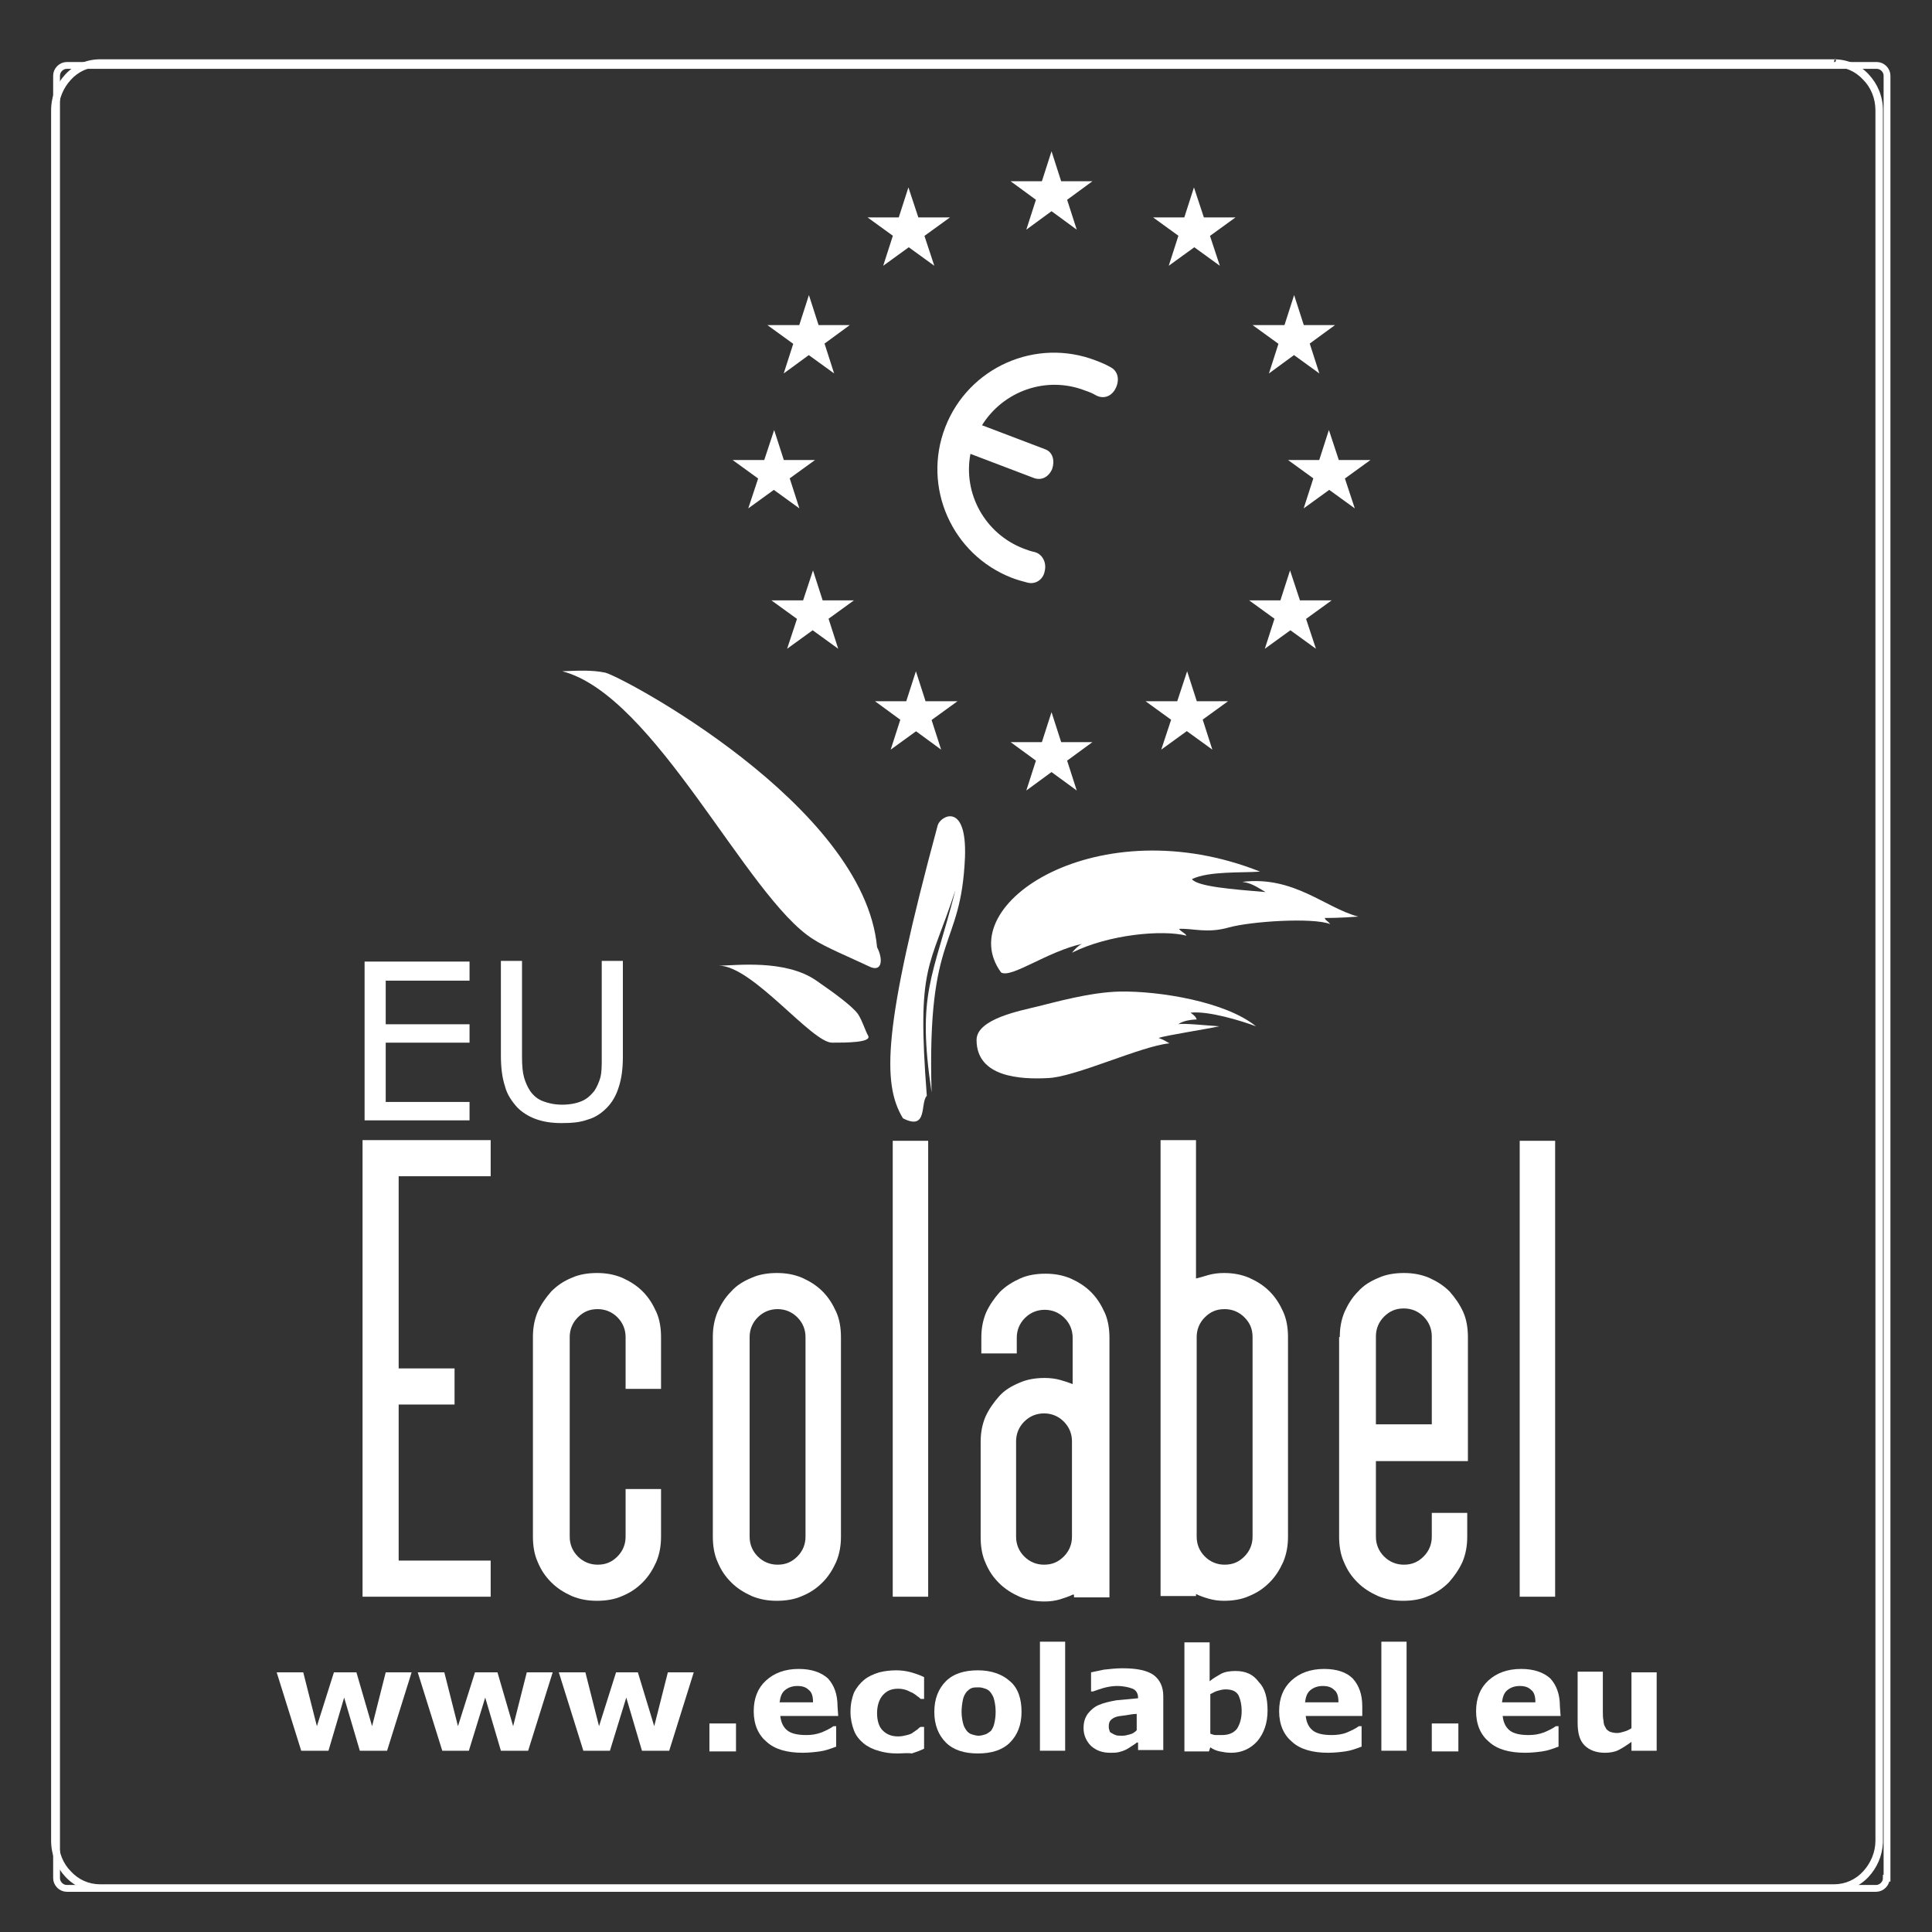 <?xml version="1.0" encoding="utf-8"?>
<!-- Generator: Adobe Illustrator 27.0.1, SVG Export Plug-In . SVG Version: 6.00 Build 0)  -->
<svg version="1.1" id="Layer_1" xmlns="http://www.w3.org/2000/svg" xmlns:xlink="http://www.w3.org/1999/xlink" x="0px" y="0px"
	 viewBox="0 0 283.5 283.5" style="enable-background:new 0 0 283.5 283.5;" xml:space="preserve">
<rect x="0" y="0" width="283.5" height="283.5" fill="#333333" stroke="none"/>
<style type="text/css">
	.st0{fill:none;stroke:#FFFFFF;stroke-miterlimit:10;}
	.st1{fill:#FFFFFF;}
</style>
<g>
	<g>
		<path class="st0" d="M276.8,275.6c0,0.8-0.7,1.5-1.5,1.5H9.8c-0.8,0-1.5-0.7-1.5-1.5V11.1c0-0.8,0.7-1.5,1.5-1.5h265.6
			c0.8,0,1.5,0.7,1.5,1.5v264.5H276.8z"/>
	</g>
	<path class="st1" d="M163,53.9c-0.7-0.4-1.4-0.7-2.2-1c-8.8-3.4-18.7,1-22.1,9.8c-3.4,8.8,1,18.7,9.8,22.1c0.8,0.3,1.5,0.5,2.3,0.7
		c1.2,0.3,2.3-0.5,2.5-1.7c0.3-1.2-0.3-2.5-1.5-2.8c-0.5-0.1-1.1-0.3-1.6-0.5c-5.7-2.2-8.9-8.1-7.8-13.9l9.2,3.5
		c1.2,0.5,2.3-0.1,2.8-1.3c0.4-1.2,0.1-2.5-1.1-2.9l-9.2-3.5c3.1-5,9.4-7.3,15.1-5.1c0.6,0.2,1.1,0.4,1.6,0.7c1.1,0.6,2.3,0.2,2.9-1
		C164.3,55.8,164.1,54.5,163,53.9"/>
	<polygon class="st1" points="148.3,26.6 160.3,26.6 150.6,33.7 154.3,22.2 158,33.7 	"/>
	<polygon class="st1" points="169.2,31.9 181.3,31.9 171.5,39 175.2,27.5 179,39 	"/>
	<polygon class="st1" points="183.8,47.7 195.9,47.7 186.2,54.8 189.9,43.3 193.6,54.8 	"/>
	<polygon class="st1" points="139.4,31.9 127.3,31.9 137.1,39 133.3,27.5 129.6,39 	"/>
	<polygon class="st1" points="124.7,47.7 112.6,47.7 122.4,54.8 118.7,43.3 115,54.8 	"/>
	<polygon class="st1" points="189,67.5 201.1,67.5 191.3,74.6 195,63.1 198.8,74.6 	"/>
	<polygon class="st1" points="183.3,88.1 195.4,88.1 185.6,95.2 189.3,83.7 193.1,95.2 	"/>
	<polygon class="st1" points="168.1,102.9 180.2,102.9 170.4,110 174.2,98.5 177.9,110 	"/>
	<polygon class="st1" points="125.3,88.1 113.2,88.1 123,95.2 119.3,83.7 115.5,95.2 	"/>
	<polygon class="st1" points="140.5,102.9 128.4,102.9 138.1,110 134.4,98.5 130.7,110 	"/>
	<polygon class="st1" points="119.6,67.5 107.5,67.5 117.3,74.6 113.6,63.1 109.8,74.6 	"/>
	<polygon class="st1" points="148.3,108.9 160.3,108.9 150.6,116 154.3,104.5 158,116 	"/>
	<path class="st1" d="M141.6,125.8c-0.6,13.8-5.6,10.5-4.9,34.5c-2.2-14.7,0.2-16.7,3.5-29.7c-3.8,11.7-5.7,10.8-4.2,30.2
		c-1,1,0.2,5.2-3.5,3.3c-3.1-5.1-2.9-13.4,5.1-43C138,119.7,141.9,117.6,141.6,125.8"/>
	<path class="st1" d="M105.5,141.7c2.3,0,9.7-1,14.3,2.2c2.9,2,5.3,3.8,6.1,4.9c0.7,1.1,1,2.3,1.5,3.2c0.5,1-3.3,1-5.3,1
		C119.1,153,110.4,141.7,105.5,141.7"/>
	<g>
		<path class="st1" d="M128.7,139c0.9,1.7,0.8,3.8-1.2,2.8c-2.5-1.2-6.4-2.8-8.2-4c-9.7-6.1-23.2-35.8-36.8-39.3
			c2.5-0.1,4.3-0.2,6.3,0.2C91.1,99.2,126.8,118.1,128.7,139"/>
	</g>
	<path class="st1" d="M146.9,142.7c-7.4-10.1,14.4-24.2,38-14.8c-2.7,0.2-7.5-0.1-10,1.1c0.8,1.1,6,1.5,10.8,1.9
		c-1.5-0.9-2.1-1.3-3.4-1.5c7.6-0.9,12.1,3.8,17,5.1c-2.6,0.2-4.3,0.2-4.9,0.2c0.1,0.4,0.3,0.3,0.8,0.9c-2.6-1-11.7-0.4-14.9,0.5
		s-5.2,0.1-7.3,0.2c0.4,0.5,0.9,0.6,1.1,1c-3.5-0.9-11.4-0.2-16.8,2.5c0.5-0.6,1-1.1,1.5-1.3C153.7,139.6,148.4,143.6,146.9,142.7"
		/>
	<path class="st1" d="M143.3,152.6c0-3.1,6.5-4.3,8.9-4.9c2.5-0.6,7.7-2.1,12.1-2.2c5.9-0.1,15.6,1.5,20,5.1c-2.1-0.8-7-2.3-9.6-2
		c0.7,0.5,0.8,0.7,0.9,1c0,0-1.8,0-2.7,0.7c0.7-0.2,4.4,0.2,6,0.3c-1.8,0.4-7.6,1.3-8.9,1.7c0.8,0.3,1.1,0.5,1.6,0.8
		c-4.2,0.4-13.9,5-17.9,5.1C149.8,158.4,143.3,158.1,143.3,152.6"/>
	<polygon class="st1" points="60.4,245.4 56.8,256.9 52.8,256.9 50.5,249.1 48.2,256.9 44.2,256.9 40.6,245.4 44.5,245.4 
		46.5,253.3 49,245.4 52.3,245.4 54.6,253.3 56.6,245.4 	"/>
	<polygon class="st1" points="81.1,245.4 77.5,256.9 73.5,256.9 71.2,249.1 68.8,256.9 64.9,256.9 61.3,245.4 65.2,245.4 
		67.2,253.3 69.7,245.4 73,245.4 75.3,253.3 77.3,245.4 	"/>
	<polygon class="st1" points="101.8,245.4 98.2,256.9 94.2,256.9 91.9,249.1 89.5,256.9 85.6,256.9 82,245.4 85.9,245.4 87.9,253.3 
		90.4,245.4 93.6,245.4 96,253.3 98,245.4 	"/>
	<rect x="104.1" y="252.9" class="st1" width="3.9" height="4.1"/>
	<path class="st1" d="M123,251.8h-8.5c0.1,0.9,0.4,1.6,1,2.1s1.6,0.7,2.8,0.7c0.8,0,1.5-0.1,2.3-0.4c0.7-0.3,1.3-0.6,1.7-0.9h0.4v3
		c-0.8,0.3-1.6,0.6-2.4,0.7c-0.7,0.1-1.6,0.2-2.5,0.2c-2.3,0-4.1-0.5-5.3-1.6c-1.2-1-1.9-2.5-1.9-4.5c0-1.9,0.6-3.4,1.8-4.5
		c1.2-1.1,2.8-1.7,4.8-1.7c1.9,0,3.3,0.5,4.3,1.4c0.9,1,1.4,2.3,1.4,4.1L123,251.8L123,251.8z M119.3,249.7c0-0.8-0.2-1.4-0.6-1.7
		c-0.4-0.4-0.9-0.6-1.7-0.6c-0.7,0-1.3,0.2-1.8,0.6c-0.5,0.4-0.7,1-0.8,1.8h4.9V249.7z"/>
	<path class="st1" d="M131.7,257.3c-1,0-1.9-0.1-2.8-0.4c-0.8-0.2-1.6-0.6-2.2-1.1s-1.1-1.1-1.4-1.9c-0.3-0.8-0.5-1.7-0.5-2.7
		c0-1.1,0.2-2,0.5-2.8c0.4-0.8,0.9-1.4,1.5-1.9s1.3-0.8,2.2-1.1c0.8-0.2,1.7-0.3,2.5-0.3s1.5,0.1,2.2,0.3s1.3,0.4,1.9,0.7v3.2h-0.5
		c-0.1-0.1-0.3-0.3-0.5-0.4c-0.2-0.2-0.4-0.3-0.7-0.5c-0.3-0.1-0.6-0.3-0.9-0.4c-0.3-0.1-0.7-0.2-1.2-0.2c-1,0-1.7,0.3-2.3,1
		c-0.5,0.6-0.8,1.5-0.8,2.6s0.3,2,0.8,2.5c0.6,0.6,1.3,0.9,2.3,0.9c0.5,0,0.9-0.1,1.3-0.2c0.4-0.1,0.7-0.2,0.9-0.4
		c0.2-0.1,0.4-0.3,0.6-0.4c0.2-0.2,0.3-0.3,0.5-0.4h0.5v3.2c-0.6,0.3-1.2,0.5-1.8,0.7C133.2,257.2,132.4,257.3,131.7,257.3"/>
	<path class="st1" d="M149.9,251.2c0,1.9-0.6,3.4-1.7,4.5c-1.1,1.1-2.7,1.6-4.7,1.6s-3.6-0.5-4.7-1.6c-1.1-1.1-1.7-2.6-1.7-4.5
		s0.6-3.4,1.7-4.5c1.1-1.1,2.7-1.6,4.7-1.6s3.6,0.6,4.7,1.6C149.4,247.7,149.9,249.3,149.9,251.2 M145.4,254
		c0.2-0.3,0.4-0.6,0.5-1.1c0.1-0.4,0.2-1,0.2-1.7s-0.1-1.3-0.2-1.7c-0.1-0.5-0.3-0.8-0.5-1.1s-0.5-0.5-0.8-0.6s-0.6-0.2-1-0.2
		s-0.7,0-1,0.1s-0.5,0.3-0.8,0.6c-0.2,0.3-0.4,0.6-0.5,1.1s-0.2,1.1-0.2,1.8c0,0.6,0.1,1.2,0.2,1.6c0.1,0.5,0.3,0.8,0.5,1.1
		s0.5,0.5,0.8,0.6s0.7,0.2,1,0.2s0.7-0.1,1-0.2C144.9,254.4,145.1,254.2,145.4,254"/>
	<rect x="152.6" y="240.9" class="st1" width="3.7" height="16"/>
	<path class="st1" d="M166.8,255.7c-0.2,0.2-0.4,0.3-0.7,0.5s-0.6,0.4-0.8,0.5c-0.4,0.2-0.7,0.3-1.1,0.4c-0.4,0.1-0.8,0.1-1.3,0.1
		c-1.1,0-2-0.3-2.8-1c-0.7-0.7-1.1-1.6-1.1-2.6c0-0.9,0.2-1.5,0.6-2.1c0.4-0.5,0.9-1,1.6-1.3c0.7-0.3,1.5-0.5,2.6-0.7
		c1-0.1,2.1-0.2,3.2-0.3v-0.1c0-0.6-0.3-1.1-0.8-1.3s-1.3-0.4-2.3-0.4c-0.6,0-1.3,0.1-2,0.3s-1.2,0.4-1.5,0.5h-0.3v-2.8
		c0.4-0.1,1-0.2,1.9-0.4c0.9-0.1,1.8-0.2,2.7-0.2c2.1,0,3.6,0.3,4.6,1c0.9,0.7,1.4,1.7,1.4,3.1v7.9H167v-1.1H166.8z M166.8,253.9
		v-2.4c-0.5,0-1,0.1-1.6,0.2c-0.6,0.1-1,0.1-1.3,0.2c-0.4,0.1-0.7,0.3-0.9,0.5s-0.3,0.5-0.3,0.9c0,0.2,0,0.4,0.1,0.6
		c0,0.2,0.1,0.3,0.3,0.4c0.2,0.1,0.3,0.2,0.6,0.3c0.2,0.1,0.6,0.1,1,0.1s0.7-0.1,1.1-0.2C166.2,254.4,166.5,254.2,166.8,253.9"/>
	<path class="st1" d="M186,251c0,1.8-0.5,3.3-1.5,4.5c-1,1.1-2.3,1.7-3.8,1.7c-0.7,0-1.2-0.1-1.7-0.2s-1-0.3-1.4-0.6l-0.2,0.6h-3.6
		v-16h3.7v5.7c0.6-0.5,1.2-0.8,1.7-1.1c0.6-0.3,1.3-0.4,2.1-0.4c1.5,0,2.6,0.5,3.4,1.6C185.6,247.7,186,249.1,186,251 M182.2,251.1
		c0-1-0.2-1.8-0.5-2.4c-0.4-0.6-1-0.8-1.9-0.8c-0.4,0-0.7,0.1-1.1,0.2c-0.4,0.1-0.7,0.3-1.1,0.5v5.8c0.3,0.1,0.5,0.2,0.8,0.2
		c0.2,0,0.5,0,0.9,0c1,0,1.7-0.3,2.2-0.9C181.9,253.1,182.2,252.2,182.2,251.1"/>
	<path class="st1" d="M200.1,251.8h-8.5c0.1,0.9,0.4,1.6,1,2.1s1.6,0.7,2.8,0.7c0.8,0,1.6-0.1,2.3-0.4c0.7-0.3,1.3-0.6,1.7-0.9h0.4
		v3c-0.8,0.3-1.6,0.6-2.4,0.7c-0.7,0.1-1.6,0.2-2.5,0.2c-2.3,0-4.1-0.5-5.3-1.6c-1.2-1-1.9-2.5-1.9-4.5c0-1.9,0.6-3.4,1.8-4.5
		s2.8-1.7,4.8-1.7c1.9,0,3.3,0.5,4.2,1.4c0.9,1,1.4,2.3,1.4,4.1v1.4H200.1z M196.4,249.7c0-0.8-0.2-1.4-0.6-1.7
		c-0.4-0.4-0.9-0.6-1.7-0.6c-0.7,0-1.3,0.2-1.8,0.6c-0.5,0.4-0.7,1-0.8,1.8h4.9V249.7z"/>
	<rect x="202.7" y="240.9" class="st1" width="3.7" height="16"/>
	<rect x="210.1" y="252.9" class="st1" width="3.9" height="4.1"/>
	<path class="st1" d="M229,251.8h-8.5c0.1,0.9,0.4,1.6,1,2.1s1.6,0.7,2.8,0.7c0.8,0,1.5-0.1,2.3-0.4c0.7-0.3,1.3-0.6,1.7-0.9h0.4v3
		c-0.8,0.3-1.6,0.6-2.4,0.7c-0.7,0.1-1.6,0.2-2.5,0.2c-2.3,0-4.1-0.5-5.3-1.6c-1.2-1-1.9-2.5-1.9-4.5c0-1.9,0.6-3.4,1.8-4.5
		s2.8-1.7,4.8-1.7c1.9,0,3.3,0.5,4.3,1.4c0.9,1,1.4,2.3,1.4,4.1L229,251.8L229,251.8z M225.3,249.7c0-0.8-0.2-1.4-0.6-1.7
		c-0.4-0.4-0.9-0.6-1.7-0.6c-0.7,0-1.3,0.2-1.8,0.6c-0.5,0.4-0.7,1-0.8,1.8h4.9V249.7z"/>
	<path class="st1" d="M243.1,256.9h-3.7v-1.3c-0.7,0.5-1.3,0.9-1.9,1.2c-0.6,0.3-1.3,0.4-2,0.4c-1.3,0-2.3-0.4-3-1.1
		c-0.7-0.7-1-1.8-1-3.3v-7.5h3.7v5.7c0,0.6,0,1.1,0.1,1.5c0,0.4,0.1,0.7,0.3,1c0.1,0.3,0.3,0.4,0.6,0.6c0.3,0.1,0.6,0.2,1.1,0.2
		c0.3,0,0.7-0.1,1-0.2c0.4-0.1,0.8-0.3,1.1-0.5v-8.2h3.7L243.1,256.9L243.1,256.9z"/>
	<polygon class="st1" points="68.9,164.4 53.5,164.4 53.5,141.1 68.9,141.1 68.9,143.9 56.6,143.9 56.6,150.3 68.9,150.3 68.9,153 
		56.6,153 56.6,161.7 68.9,161.7 	"/>
	<path class="st1" d="M91.4,155.1c0,1.7-0.2,3.2-0.6,4.4c-0.4,1.3-1,2.3-1.8,3.1s-1.7,1.4-2.8,1.7c-1.1,0.4-2.3,0.5-3.8,0.5
		s-2.7-0.2-3.8-0.6c-1.1-0.4-2-1-2.7-1.7c-0.8-0.9-1.5-1.9-1.8-3.1c-0.4-1.2-0.6-2.7-0.6-4.5V141h3.1v14.1c0,1.3,0.1,2.3,0.3,3
		c0.2,0.7,0.5,1.4,0.9,2c0.5,0.7,1.1,1.2,1.9,1.5s1.7,0.5,2.8,0.5c1.1,0,2.1-0.2,2.8-0.5c0.8-0.3,1.4-0.9,1.9-1.5
		c0.4-0.6,0.7-1.3,0.9-2c0.2-0.8,0.2-1.7,0.2-2.9V141h3.1V155.1z"/>
	<polygon class="st1" points="53.2,234.3 53.2,167.3 72,167.3 72,172.6 58.5,172.6 58.5,200.8 66.7,200.8 66.7,206.1 58.5,206.1 
		58.5,229 72,229 72,234.3 	"/>
	<path class="st1" d="M91.8,203.8v-7.6c0-1.1-0.4-2.1-1.2-2.9c-0.8-0.8-1.8-1.2-2.9-1.2c-1.2,0-2.1,0.4-2.9,1.2s-1.2,1.8-1.2,2.9
		v29.3c0,1.1,0.4,2.1,1.2,2.9c0.8,0.8,1.8,1.2,2.9,1.2c1.2,0,2.1-0.4,2.9-1.2s1.2-1.8,1.2-2.9v-7H97v7c0,1.3-0.2,2.5-0.7,3.7
		c-0.5,1.1-1.1,2.1-2,3s-1.8,1.5-3,2c-1.1,0.5-2.4,0.7-3.7,0.7c-1.3,0-2.5-0.2-3.7-0.7c-1.1-0.5-2.1-1.1-3-2s-1.5-1.8-2-3
		c-0.5-1.1-0.7-2.4-0.7-3.7v-29.3c0-1.3,0.2-2.5,0.7-3.7c0.5-1.1,1.2-2.1,2-3c0.9-0.9,1.8-1.5,3-2c1.1-0.5,2.4-0.7,3.7-0.7
		c1.3,0,2.5,0.2,3.7,0.7c1.1,0.5,2.1,1.1,3,2s1.5,1.9,2,3s0.7,2.4,0.7,3.7v7.6H91.8z"/>
	<path class="st1" d="M123.4,225.5c0,1.3-0.2,2.5-0.7,3.7c-0.5,1.1-1.1,2.1-2,3s-1.8,1.5-3,2c-1.1,0.5-2.4,0.7-3.7,0.7
		c-1.3,0-2.5-0.2-3.7-0.7c-1.1-0.5-2.1-1.1-3-2s-1.5-1.8-2-3c-0.5-1.1-0.7-2.4-0.7-3.7v-29.3c0-1.3,0.2-2.5,0.7-3.7
		c0.5-1.1,1.1-2.1,2-3c0.8-0.9,1.8-1.5,3-2c1.1-0.5,2.4-0.7,3.7-0.7c1.3,0,2.5,0.2,3.7,0.7c1.1,0.5,2.1,1.1,3,2s1.5,1.9,2,3
		s0.7,2.4,0.7,3.7V225.5z M118.2,196.2c0-1.1-0.4-2.1-1.2-2.9c-0.8-0.8-1.8-1.2-2.9-1.2s-2.1,0.4-2.9,1.2s-1.2,1.8-1.2,2.9v29.3
		c0,1.1,0.4,2.1,1.2,2.9c0.8,0.8,1.8,1.2,2.9,1.2c1.2,0,2.1-0.4,2.9-1.2s1.2-1.8,1.2-2.9V196.2z"/>
	<rect x="131" y="167.4" class="st1" width="5.2" height="66.9"/>
	<path class="st1" d="M157.4,234c-0.6,0.3-1.3,0.5-1.9,0.7c-0.7,0.2-1.4,0.3-2.2,0.3c-1.3,0-2.5-0.2-3.7-0.7c-1.1-0.5-2.1-1.1-3-2
		s-1.5-1.8-2-3c-0.5-1.1-0.7-2.4-0.7-3.7v-14c0-1.3,0.2-2.5,0.7-3.7c0.5-1.1,1.2-2.1,2-3s1.8-1.5,3-2c1.1-0.5,2.4-0.7,3.7-0.7
		c0.8,0,1.6,0.1,2.3,0.3s1.3,0.4,1.8,0.6v-6.8c0-1.1-0.4-2.1-1.2-2.9c-0.8-0.8-1.8-1.2-2.9-1.2c-1.1,0-2.1,0.4-2.9,1.2
		c-0.8,0.8-1.2,1.8-1.2,2.9v2.3H144v-2.3c0-1.3,0.2-2.5,0.7-3.7c0.5-1.1,1.2-2.1,2-3c0.9-0.9,1.9-1.5,3-2s2.4-0.7,3.7-0.7
		s2.5,0.2,3.7,0.7c1.1,0.5,2.1,1.1,3,2s1.5,1.9,2,3s0.7,2.4,0.7,3.7v38.1h-5.2V234H157.4z M149.1,225.5c0,1.1,0.4,2.1,1.2,2.9
		c0.8,0.8,1.8,1.2,2.9,1.2c1.2,0,2.1-0.4,2.9-1.2c0.8-0.8,1.2-1.8,1.2-2.9v-14c0-1.1-0.4-2.1-1.2-2.9c-0.8-0.8-1.8-1.2-2.9-1.2
		c-1.1,0-2.1,0.4-2.9,1.2c-0.8,0.8-1.2,1.8-1.2,2.9V225.5z"/>
	<path class="st1" d="M177.3,187.1c0.7-0.2,1.5-0.3,2.3-0.3c1.3,0,2.5,0.2,3.7,0.7c1.1,0.5,2.1,1.1,3,2s1.5,1.9,2,3s0.7,2.4,0.7,3.7
		v29.3c0,1.3-0.2,2.5-0.7,3.7c-0.5,1.1-1.1,2.1-2,3s-1.8,1.5-3,2c-1.1,0.5-2.4,0.7-3.7,0.7c-0.8,0-1.5-0.1-2.2-0.3s-1.3-0.4-1.9-0.7
		v0.3h-5.2v-66.9h5.2v20.3C176,187.5,176.6,187.3,177.3,187.1 M182.6,193.3c-0.8-0.8-1.8-1.2-2.9-1.2c-1.2,0-2.1,0.4-2.9,1.2
		c-0.8,0.8-1.2,1.8-1.2,2.9v29.3c0,1.1,0.4,2.1,1.2,2.9c0.8,0.8,1.8,1.2,2.9,1.2c1.2,0,2.1-0.4,2.9-1.2c0.8-0.8,1.2-1.8,1.2-2.9
		v-29.3C183.8,195,183.4,194.1,182.6,193.3"/>
	<path class="st1" d="M196.6,196.2c0-1.3,0.2-2.5,0.7-3.7c0.5-1.1,1.1-2.1,2-3c0.8-0.9,1.8-1.5,3-2c1.1-0.5,2.4-0.7,3.7-0.7
		s2.5,0.2,3.7,0.7c1.1,0.5,2.1,1.1,3,2c0.8,0.9,1.5,1.9,2,3s0.7,2.4,0.7,3.7v18.2h-13.5v11.1c0,1.1,0.4,2.1,1.2,2.9
		c0.8,0.8,1.8,1.2,2.9,1.2c1.2,0,2.1-0.4,2.9-1.2c0.8-0.8,1.2-1.8,1.2-2.9V222h5.2v3.5c0,1.3-0.2,2.5-0.7,3.7c-0.5,1.1-1.2,2.1-2,3
		c-0.9,0.9-1.8,1.5-3,2c-1.1,0.5-2.4,0.7-3.7,0.7s-2.5-0.2-3.7-0.7c-1.1-0.5-2.1-1.1-3-2s-1.5-1.8-2-3c-0.5-1.1-0.7-2.4-0.7-3.7
		v-29.3H196.6z M201.8,209h8.3v-12.9c0-1.1-0.4-2.1-1.2-2.9c-0.8-0.8-1.8-1.2-2.9-1.2c-1.2,0-2.1,0.4-2.9,1.2
		c-0.8,0.8-1.2,1.8-1.2,2.9V209H201.8z"/>
	<rect x="223" y="167.4" class="st1" width="5.2" height="66.9"/>
	<path class="st1" d="M14.7,277.6c-2,0-3.8-0.8-5.1-2.2c-1.3-1.4-2.1-3.2-2.1-5.3V16.2c0-2.1,0.8-3.9,2.1-5.3s3.1-2.2,5.1-2.2l0,0
		l0,0h254.4c2,0,3.8,0.8,5.1,2.2c1.3,1.4,2.1,3.2,2.1,5.3v253.6v0.3v0.3l0,0c-0.1,2-0.9,3.7-2.1,5c-1.3,1.4-3.1,2.2-5.1,2.2H14.7z
		 M10.4,11.7c-1.1,1.2-1.8,2.8-1.8,4.5v253.9c0,1.8,0.7,3.4,1.8,4.5c1.1,1.2,2.6,1.9,4.3,1.9h254.4c1.7,0,3.2-0.7,4.3-1.9
		c1.1-1.2,1.8-2.8,1.8-4.5v-0.3V16.2c0-1.8-0.7-3.4-1.8-4.5c-1.1-1.2-2.6-1.9-4.3-1.9H14.7C13,9.8,11.5,10.5,10.4,11.7 M12.6,9.6
		c0.6-0.2,1.3-0.3,2-0.3l0,0C13.9,9.2,13.3,9.3,12.6,9.6 M269.1,9.2L269.1,9.2c0.1,0,0.2,0,0.3-0.3c0-0.3-0.1-0.2-0.1-0.3l-0.1,0.1
		L269.1,9.2L269.1,9.2z M269.2,8.7L269.2,8.7L269.2,8.7L269.2,8.7z"/>
</g>
</svg>
